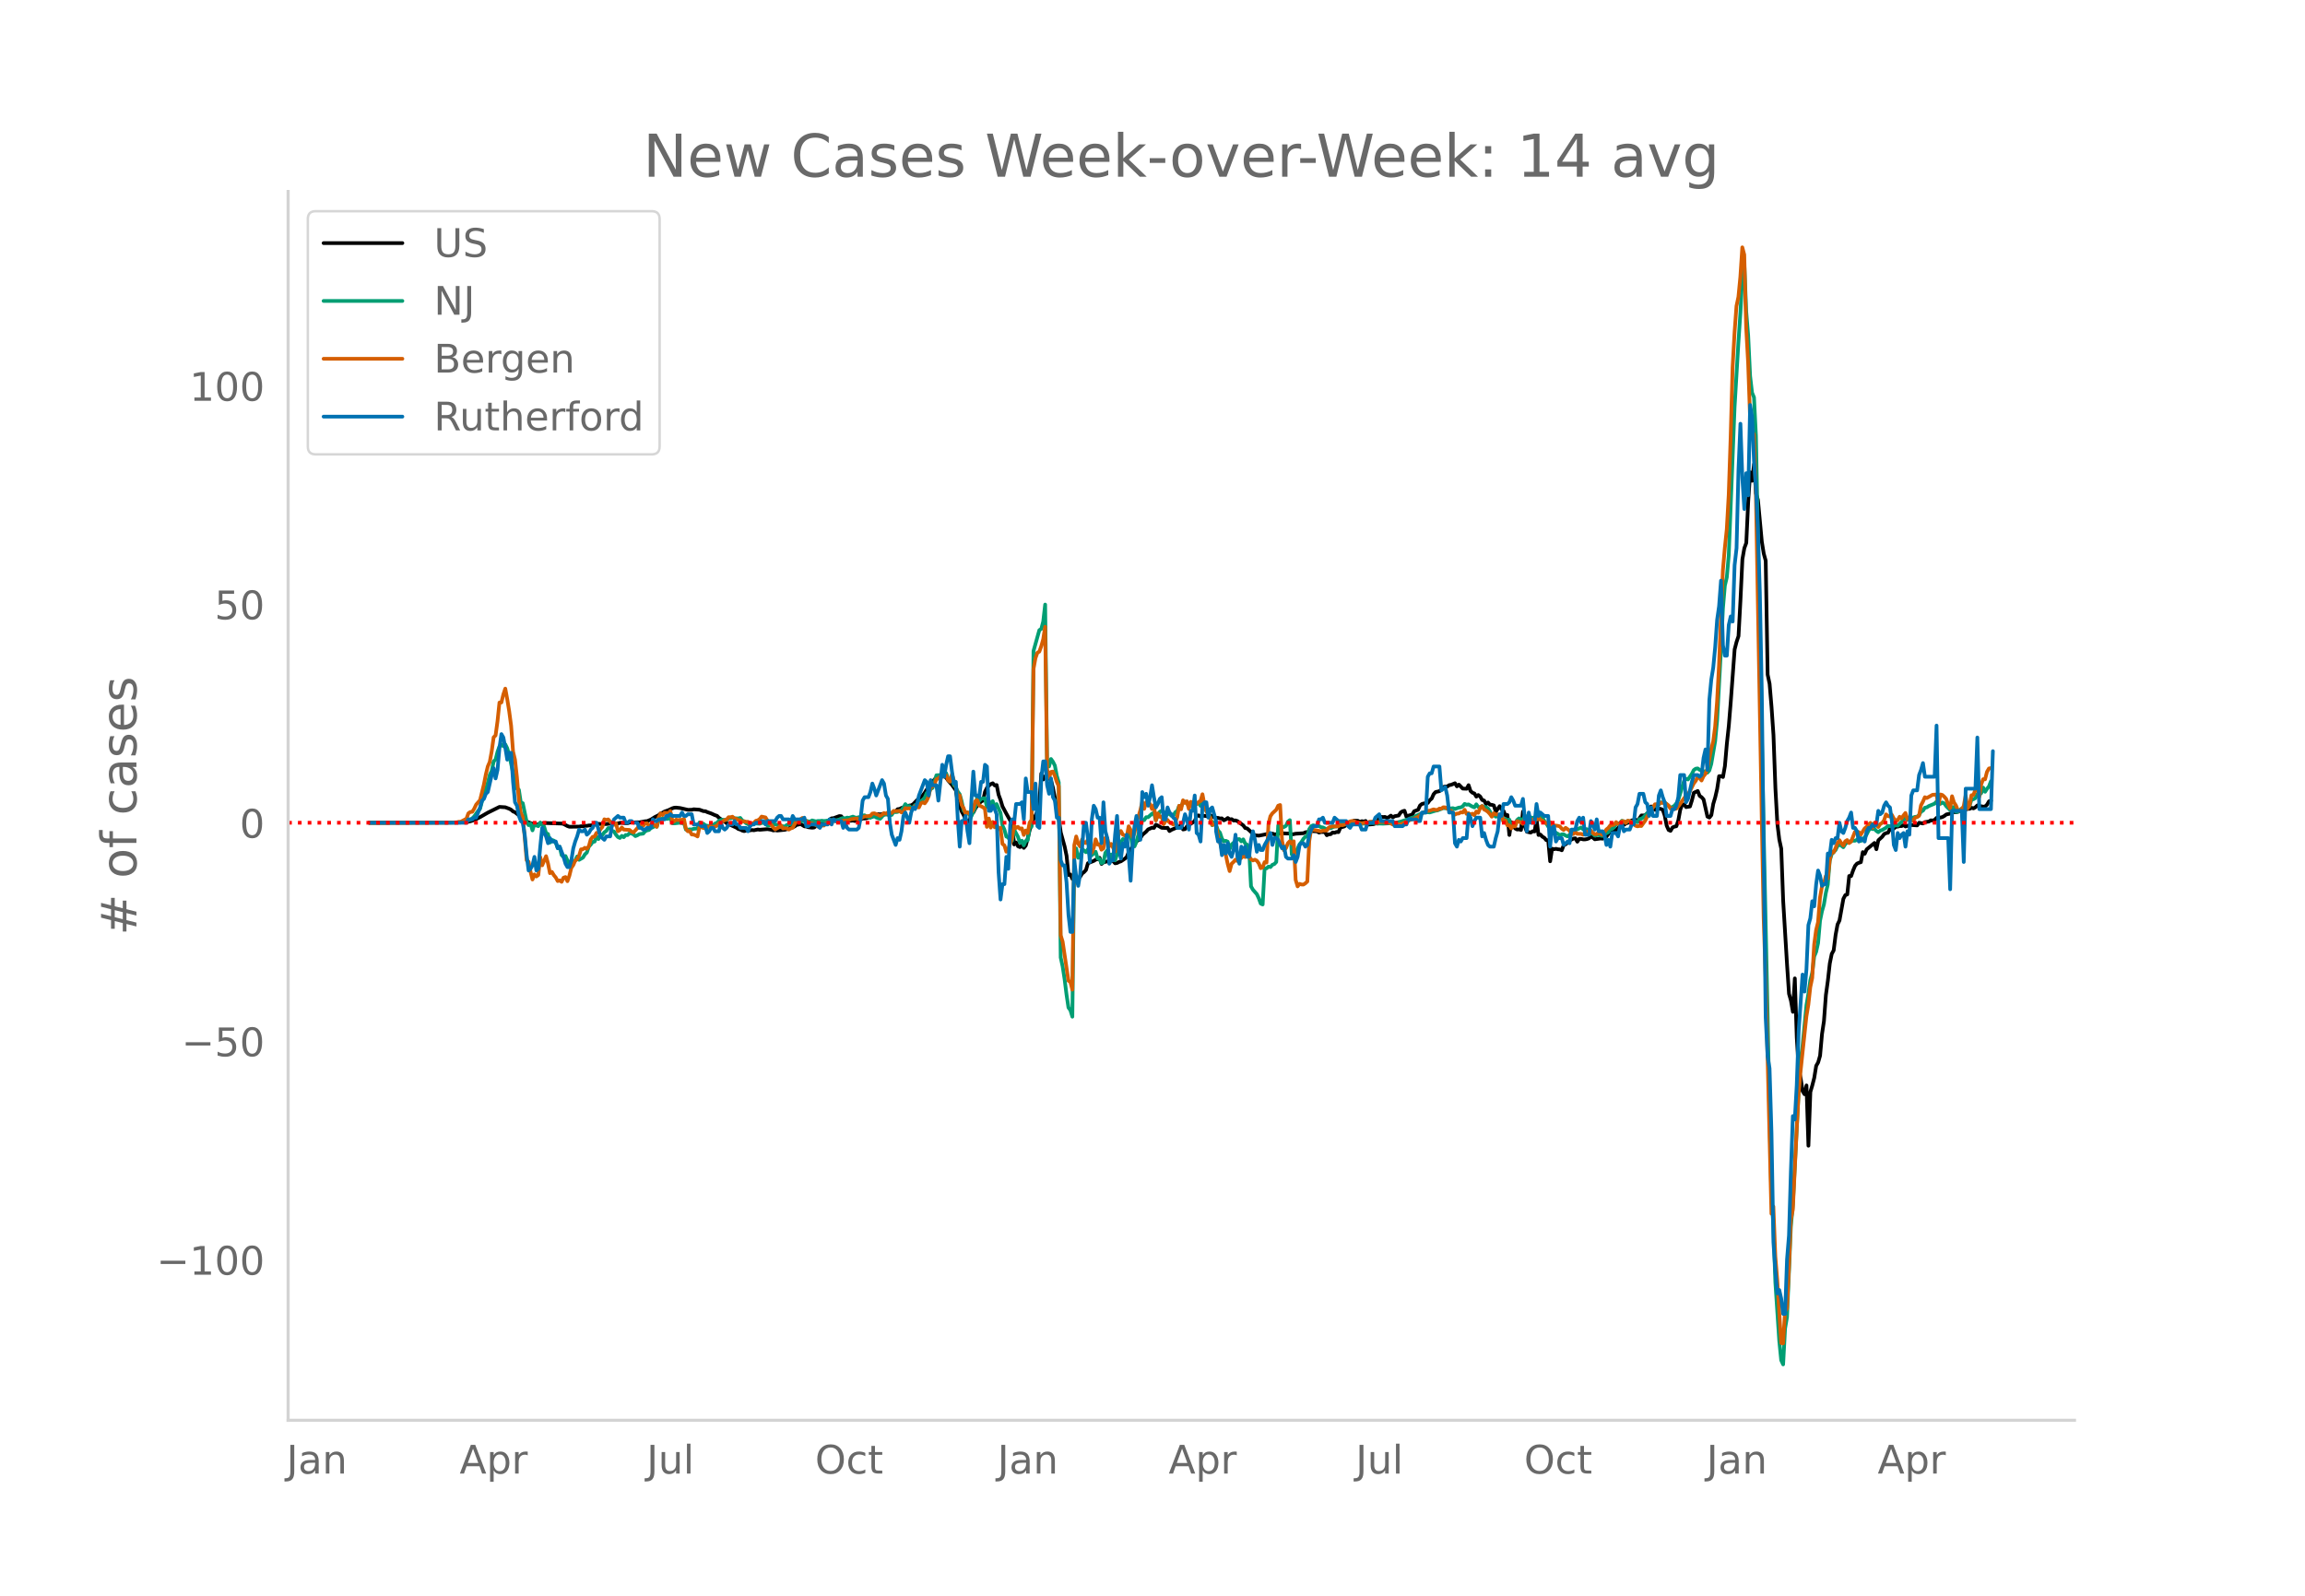 <svg height="864" viewBox="0 0 936 648" width="1248" xmlns="http://www.w3.org/2000/svg" xmlns:xlink="http://www.w3.org/1999/xlink"><defs><style>*{stroke-linecap:butt;stroke-linejoin:round}</style></defs><g id="figure_1"><path d="M0 648h936V0H0z" style="fill:#fff" id="patch_1"/><g id="axes_1"><path d="M117 576.72h725.4V77.76H117z" style="fill:none" id="patch_2"/><path clip-path="url(#pc7d7b923e1)" d="m149.973 334.1 37.074-.116 2.367-.154 1.577-.33 1.578-.52 2.367-1.163 3.155-1.824 4.733-2.34 2.366.156 1.578.59.789.408.788.692.79.326 4.732 3.788 2.367.917.789.235.788.11.79-.158.788-.363 1.578-.032.788-.107 6.311.212.789.156 1.577.856.79.28 3.943-.058.79-.144.788.027.789-.21.789.015.789-.153.788-.026 3.156-.6 3.155.046 1.578-.164.788.054.79-.124 1.577.013.789-.255.788-.02 1.578.155.789-.004 1.578-.463.788.153 1.578-.062.789.035 2.366-.444.79-.046 1.577-.65 1.577-1.012 1.578-.772.789-.692.789-.288.789-.487 1.577-.555 1.578-.761.789-.243.788-.039 1.578.175 3.155.723 1.578-.013.789-.202 2.366.174 1.578.575.789.03.789.368 1.577.544 1.578.714.789.247.789.815 1.577 1.105.789.458.789.65.789.276.788.451 1.578.692.789.357.789.558.789.222.788.407.79.228.788-.222 1.578-.09.789-.137.788.093 1.578-.317.789.113 3.155-.258 1.578.256.789.29.788-.124.79.15 3.154-.313 1.578-.509.789-.578.789.062.789-.34.788-.618.79-.13.788-.246 1.578.975.789.055.788.306 1.578.185.789-.086.789-.604.788-.21.79-.726.788-.25.789.164 1.578-.445.788-1.135.79-.512.788-.054 2.366-.869.79.093.788 1.132 1.578.363.789.233.788.09.79-.092.788.202.789-.27.789-.038 1.577-.724.79.012.788-.115.789-.339 1.577-.325 1.578-.544.789-.483.789.154.789-.206.788.294.79-.272.788.254.789.008.789-.365.788-.848.79-.082.788-.91.789-.088.789-.418.789-.253 1.577-.293.789-.44.789-.075.789-.456 1.577-1.65 2.367-1.985.789-1.052.788-1.296.79-.662.788-1.034.789-1.317.789-1.06 1.577-1.315 1.578-.273.789.264.789.602.788 1.113 1.578 1.815 1.578 2.224.789 4.897.788 1.61.79 2.071.788 1.408.789 1.856.789.6.788.34.79-3.51.788-.315.789-1.599.789-1.166.789-.92.788-.743.79-.395.788-3.553.789-1.628.789-.863.789-.656.788-.321.79.885.788-.175.789 3.95.789 2.118.788 2.623 1.578 2.948 1.578 2.804.789 1.996.788 7.7.79-.816.788 1.55.789.342.789-.616.788.924.79-.967.788-2.92.789-3.414.789-2.085.789-2.401.788-1.371.79-1.703.788-3.61.789-11.732.789 2.42.789-1.327.788.502.79.172.788 1.074.789 3.025.789 4.141.788 4.807.79 3.394.788 5.716 1.578 5.71.789 3.798.788 7.794.79-.21.788 1.813.789-1.582.789 1.208.788.119.79-.638.788-1.312.789-.602.789-.862.789-2.721 2.366-.943.789-.508.789-.21.789-.537.788 2.484.79-.674 1.577-.34.789.113.788-.534.79.294.788.888.789-.137.789-.416.789-.258 1.577-1.059.789-.692.789-2.049 2.366-3.15.79-1.165.788-.512.789-.742.789-1.35 1.577-1.344.789-.898 1.578-.688.789.086.788-1.298.79.352 1.577.905 1.577.07.79-.085.788 1.335.789-.498 2.366-1.007.79-.423.788-.272.789 1.555.789-.153.788-1.135 3.156-2.11.789-2.062.788-.264.79.49.788-.386 2.366.297.79-.32.788.096.789.61.789.208.789.034.788.219.79-.033.788.8.789-.382.789-.564.789.573.788-.104.79.553.788-.043.789.29 2.366 1.745.79 1.064.788.156 1.578 1.437.788.946.79.4 1.577.151 1.577-.3 2.367-.495.789.094.789-.137.788.297.79-.02.788-.368.789-.086 2.366.13 1.578.023.789.384 1.577-.315 3.156-.201.789-.38 1.577-.22.789-.285 2.366.143.79.493.788-.228 1.578-.027.789 1.315.788-.372.79-.049.788-.677.789.13.789-.356.789.07.788-1.847 1.578-.46.789-.61 1.577.068.79-.18.788-1.618 1.578.04.789.51.788-.358.79.162.788-.239.789 1.49 2.366-.186 1.578-.52.789-2.081.789-.371.788.081.79-.06.788.451.789-.404.789-.565.789.705.788-.488 1.578-.277.789-1.2.789-.5.788-.227.79 2.451.788-.44 1.578-.47.789-1.341 1.577-.59.789-1.746.789-.616.789-.207 1.577-.205.79-1.112.788-.67.789-1.776.789-.878 1.577-.347.789-.745.789-.94.789-.219.789.031.788-.573.79-.126 1.577-.656.789 1.271.788-.697 1.578 1.607 1.578.067.789-1.457.788 2.367.79.708.788.295.789 1.293.789-.663.788.634.79 1.385.788.227.789 1.426.789-.629.789.878.788.07.79.239.788 2.57 1.578-2.274.789 1.279.788.643.79 1.884.788-.213.789 8.113.789-5.213 1.577 2.559.79.443.788-.078.789.25.789-7.486.788 6.12.79 2.088 1.577.33.789-.519.788.072.79-4.886.788 6.318.789-.159.789.846.789.454.788.945.79.033.788 8.552.789-5.09.789.193.788-.156.79.187.788.063.789.34.789-2.117.789-.308 1.577-1.404.79-.543.788-.375.789-.113.789 1.377.788-1.144.79.016.788.185.789.005.789-.138.788-.29.79-.79.788.508.789.671 2.366-.33.79.087.788-1.256.789.356.789-1.055.788-.798.79-.61 1.577-.234 1.578-1.47.788-.395.79-.152.788-.552 1.578-.56.789-.709.788-.089.79-.243.788.878.789-1.397.789-1.153.788.01.79-.122.788-.695.789-.965.789-1.883.789.492.788.883.79-.176.788-.324.789.145.789.335.788 2.353.79 4.082.788 1.77.789.346.789-1.361.789-.348.788-.16.79-2.401.788-4.303.789-2.078.789-.11.789 1.125 1.577-.255.789-2.48.789-3.087 1.577-.725.79 2.007.788.527.789.896 1.578 6.978.788.391.79-.984.788-4.591.789-2.623.789-3.425.788-5.179.79-.037.788.368.789-4.459.789-9.082.789-7.275.788-9.621 1.578-21.378.789-3.066.789-2.348.789-14.496.788-16.705.79-4.502.788-2.135.789-17.023.789-11.643.788 3.42.79-6.736.788 11.864.789 2.671 1.578 16.958.788 4.855.79 2.875.788 46.237.789 3.735.789 9.397.788 11.402.79 21.688.788 14.328.789 6.45.789 3.666.789 21.298 1.577 25.95.789 11.689.789 2.79.789 4.553.789-13.583.788 24.057.79 12.786.788 3.743.789 5.205.789 1.256.788-3.582.79 24.482.788-21.841.789-2.658.789-3.067.789-4.88.788-1.37.79-2.755.788-8.82.789-5.233.789-10.59.788-5.727.79-7.051.788-3.885.789-1.443.789-6.301.789-4.23.788-1.623 1.578-8.794.789-1.5.789-.27.789-7.49.788.022.79-2.27.788-1.855.789-.92.789-.353.788-.228.79-4.09.788.663.789-1.784 3.155-2.6.789 2.554.789-3.626 1.577-1.45.79-1.1.788-.38.789-.145.789-1.616.789.508 1.577-1.29.789-.097.789-.217.789-.001.788-.39.79.557.788-.258.789-.086.789-.255 2.366.161.79-1.081 1.577.295.789-.556 1.577-.224.789-.496.789.07.789-.24.788-.84.79-.185.788.075.789-.219.789-.436.789-.607 1.577-.347.789-.397.789-.227.789.083 1.577-.463.79-.656.788.288 1.578-.564.788.005.79-.43.788.24.789-.455.789-.756.789.344h.788l.79.18.788-.087.789-.755.789-1.342.788-.236h0" style="fill:none;stroke:#000;stroke-linecap:round;stroke-width:1.5" id="line2d_1"/><path clip-path="url(#pc7d7b923e1)" d="m149.973 334.1 36.286-.101 1.577-.135 1.578-.34.789-.429.788-.197.79-.592.788-.789 1.578-2.257.789-.8.788-3.084 2.367-7.515.789-3.206.788-1.628.79-3.826.788-.798.789-3.162.789-2.162.789-.804.788.737.79-.752.788 1.579.789 2.727 1.577 7.216.79 1.949.788 4.525.789.45.789 5.203.789.234 1.577 7.573.79 1.337.788-.622.789 2.747.789-2.583.788.597.79.284.788-1.485.789.977.789.719.788 2.607.79.364.788 3.471.789-1.058.789.27.789.957.788 1.992.79-.45.788 3.4.789.686.789-.32 1.577 3.545.79-1.774.788.875.789-.842.789-1.62.788 1.354 1.578-.912.789-1.308.789-.742.789-2.397.788-.817.79-1.091.788-.139.789-1.976.789.935.788-1.747.79.06.788-1.02.789-.571.789-1.179.789.016.788 1.08.79.316.788 1.298.789.933.789.384.788-.845.79.53.788-.895.789.037.789-.783.789.151.788.343.79.706.788-.311.789-.505 1.578-.196.788-.94.79-.377.788-.148.789-.854.789-.272.788-.462.79.208.788-2.492.789-.652 1.578-.09.788.103.79-.074.788-.537.789 2.372.789.061 1.577-.19.79-.096.788.176.789-.156.789 2.786.788.039.79-.127.788.044.789-.282 1.578-.122.788-2.454.79.437.788.1.789.613.789.233 1.577.025.79-.31.788-.623.789-.3.789-.807.788-.363.79-.091 1.577.11.789-.77.788.108.79-.266.788.202 1.578.09.789-.216.788 1.053.79.358.788.732.789.393.789.145.789-.033.788-.456 2.367.164.789-.341 1.577.036.79 1.036.788-.072.789-.36.789-.16 1.577.283.789.281 1.578.31.788.128.79-.676 1.577-.301.789-.288.789-.895.788-.53.79.393.788.164.789-.1.789.035.789-.149.788.23.79.061.788-.434 1.578.399.788-.187.79.015.788-.105.789.111.789-.051 1.577-.301 1.578-.057.789.072.789-.051.788-.236.79-.37.788-.235.789.185.789-.342.789.136 1.577-.52.789.326.789.151.789-.26.788.309.79-.983.788-.092.789.531.789.171.789.299.788-.47.79-.185.788.538.789.352.789.181.789-.85.788-1.1.79.246.788-.413.789.703.789-.157.788-1.51.79.387.788-.094.789-.428.789-.3.789-1.02.788-1.407.79.879.788-.128.789.814.789-.252.788-.973.79-.316.788.072.789-1.233.789-.594.789-.95.788-1.847.79.026.788-1.63.789-.435 1.578-5.148 1.577-.116 1.578-.705.789-.063.788 2.174.79 1.198.788-.959.789 2.432.789.88.789 1.768.788 1.095.79 2.88.788 3.787.789.787.789-.117.788 1.063.79.528 1.577-3.631.789-3.94.789 1.411.788-.886.79-.221.788-.052.789 3.542.789-2.544.789 2.493.788-2.32.79 2.627.788-1.419 1.578 3.578.788 5.095.79 1.67.788 2.854.789.332.789 1.501.789-.174.788-4.533 1.578 2.978.789 2.371.789-.804.788 1.896.79-1.794.788-.278.789-5.081.789-.47.789-71.312 2.366-8.461.789-.508.789-2.986.789-6.893.788 64.68.79 1.045.788-3.02.789 1.11.789 1.566.788 4.173.79 2.654.788 71.107.789 3.662.789 5.099.789 6.317.788 5.258.79 1.072.788 2.625.789-65.704.789-2.607.788 3.789.79-.122.788-3.484 1.578 1.336.789-1.222.788 2.379.79.085.788-.837.789-.581.789 2.73.789.131.788 1.775.79-.397.788-3.835.789-.955.789 3.256.788-1.6.79 1.685.788.696.789-2.4.789-3.194 1.577-3.066 1.578.422.789-3.158.789 1.288.788 4.352.79.097.788-1.882.789-2.869.789-3.6.789-2.217.788-.107.79-1.19.788.003 1.578-1.4.789-.381.788 2.988.79-1.872.788-1.534.789-.46.789.435.788 1.587.79-.615.788-.11.789.77.789.052.789-1.484.788-.495.79-2.076.788.288.789-1.661.789-.355.788.428.79 1.64.788-.984.789.554.789-.68.789.063.788-.683.79 1.377.788-1.436 1.578 3.58.788.902.79 1.597.788 3.207.789-1.126.789 1.067.789 2.202.788.86.79 2.399.788 1.177.789-.245.789.357.789 2.965.788-1.795 1.578-1.442.789-.709.789-.065.788.943.79-.84.788 1.729.789.418.789 1.485.789 15.458.788 1.366 1.578 1.795.789 1.663.789 2.164.788.368.79-14.67.788.007.789-.722.789.204.789-.937.788-.286.79-.85.788-14.78.789-.387.789.969.789-.002.788-.475.79-1.698.788-.608.789 13.973.789-1.718.788.656.79-1.376.788-1.739.789-.957.789-1.272.789-.835.788-.266.79-2.846.788-1.167.789-.368.789.17.788-.022.79.144.788.45.789.114 1.578.782.788-.53.79.099 1.577-.785.789.057.789-.325.788-.524 2.367.007 1.577-.722 1.578.037.789.206 1.578.181.788.079.79-.106.788.039 2.366-.354 1.578.112.789.246.789-.072 1.577.053 4.733-.27 1.578-.368.789-.175 1.577-.53 1.578-.435.789-.406 1.578-.487.788-.52 3.156-1.356.788.004.79-.114.788.104 2.367-.71.788-.118 1.578-.638.789-.32.789.075.789-.127.788.268 1.578-.168.789.322 1.577-.552.79-.081.788-.411.789-1.005.789.324.789-.123 1.577.882.789.316.789-1.24.789 1.088.788.093.79-.48.788.399.789.028.789.508.789 1.208.788 1.782.79-.421.788.797.789-.112.789-.256.789-.456.788 2.787.79-1.028.788.445.789-.175.789 2.583.788-1.112.79.52.788-1.823.789-.67 1.578.794.788-2.016.79 1.988.788-.371.789-.81.789.265.788-.283.79.521.788-2.713.789 1.626.789.533.789 1.523.788.906.79 1.33.788.083.789 2.798.789-1.24.788.96.79.39.788.61.789-.402.789-.013.789.524.788.315.79-.633 1.577-.88.789-1.11.789-.245 1.577-.74.789.716.789-.11.789.11.788 1.257.79.391.788.234.789.706 1.578-.312.788.292.79.126.788-.668 1.578-.756.788-1.319.79-.122.788-.665.789-1.377.789-.093.789-.208.788-.926 1.578.763.789-.692 1.578.464.788-.02.79-.224.788.254.789-1.193.789-.207.788-.495 1.578-1.663.789-.43.789-1.585 1.577-1.037 1.578-.485.789-.93.789.114.788-.085 1.578 1.392.789.725.789-.269.789-.48.788-.955.79-1.371 2.366-7.834.789-.81.788.289 1.578-2.265.789-1.562.789-.558.788-.113.79.582.788.234.789.356.789.007.789.55.788-.891.79-2.677 1.577-9.227.789-8.343 1.577-28.95.79-16.631.788-9.23.789-3.349.789-8.98 2.366-60.12 1.578-26.615.789-11.694.788-14.674.79-5.558.788 19.707.789 9.713.789 16.45.788 6.78.79 1.89.788 15.618 3.155 161.4 1.578 73.275.789 40.906.789 33.067.788 12.396.79 22.778 1.577 23.625.789 7.915.789 1.705.788-14.588.79-4.626 1.577-36.934.789-8.634 2.366-46.302.789-12.533.789-5.894 1.577-16.288.79-4.709.788-5.5.789-3.03.789-6.61.789-1.884.788-3.535.79-9.068.788-3.862.789-2.77.789-4.707.788-3.375.79-9.737.788-2.6 1.578-1.678.789-1.677.788-.48.79.392.788.62.789-1.267.789-.762.789-.144.788-.35.79-.14.788.03.789-.392.789-.744.788 1.234.79-.815.788-.64.789-1.23.789-1.559.789-.979.788.405.79-.118.788.83.789.54.789-.65.788-.25 1.578-.922.789-.758.789.137 1.577-.054.79-.381.788.22 2.366-2.305.79-.875.788.79.789-.447.789-.082.789-.416.788-.243.79-.063.788-.675.789-1.388.789-.39.789-1.21.788-.137.79-.52 2.366-.98.788-.861.79 1.118.788-.19.789-.539.789.413.789 1.096 1.577 1.562.789-1.133.789-.074.789 1.962.788-.013 1.578-1.381.789.368.789-1.153.789-.004.788-.224.79-2.602.788-.118.789-.488.789-1.587.789.377.788-.776.79-2.276.788 1.705.789-1.202.789-.974.788-2.09h0" style="fill:none;stroke:#009e73;stroke-linecap:round;stroke-width:1.5" id="line2d_2"/><path clip-path="url(#pc7d7b923e1)" d="m149.973 334.1 33.13-.095 2.367-.095.789-.19h.788l2.367-1.265.789-2.19.788-.543.79-.082.788-1.264.789-1.659 1.578-1.808 1.577-6.43.789-4.066.789-3.209.789-1.808.788-4.269.79-5.738.788-.76.789-5.806.789-7.546.789-.027.788-3.25.79-2.379.788 4.256.789 4.88.789 5.928.788 10.51.79 3.277.788 7.178.789 9.137.789 5.248.789 1.713.788 8.144.79 9.449.788.571.789 4.052.789 3.167.789-2.066.788.843.79-.571.788-7.274.789 3.317 1.577-3.711.79 2.936.788 3.957.789-.503.789 1.319.789.951.788 1.441.79-.271.788.584.789-1.672.789-.272.788 1.686.79-2.216.788-3.195.789-1.129.789-1.822.789-.543.788-1.482.79-2.543.788-.081.789-.558.789.422.789-.98.788-2.854.79-1.02.788-.177.789-1.455.789.041.788-1.55.79-.884.788-3.113.789.272.789-.231 1.577 1.78.79.422.788-.625.789 3.236.789-.476.788-1.047.79.843 2.366.15.789.68.788.353 1.578-1.74.789-.966.789-.666.789.68.788-.98.79-.054.788 1.007.789-.571.789-.014.788.34.79.68.788-3.97.789-1.496.789.693.789-.978 1.577.163.789-.83.789 3.74.789.448.788-.707.79.231.788-.163.789.081.789-.448.789 3.929.788 1.101.79-.108.788 1.414.789.054.789.285.789.463.788-3.794.79.014.788.354.789.095 1.577-.735 1.578.272.789-.204.789-.367.789-.979.788-.135 1.578-1.197.789-.19.789-.966.788.014.79-.218.788.775.789.082.789.571.789.027.788.653.79-.245.788.231h.789l.789.83.789-.082.788-.326.79-.843.788-.177.789-.53.789-1.006 1.577.34.79 1.305 1.577 1.7.789 1.1.788.762 1.578-.925.789-.72.789 1.278.788-.095.79.068.788.462.789-.476.789-.258 1.577-2.815.79.204.788-.829.789-.557.789.734.789.49.788 1.019.79-.055.788.068.789.395.789.217.788.626 1.578-.476.789.095.789-.802.789.054.788-.204.79-1.183.788.123.789.245 1.577.122.79-.3 2.366-.203.789-.082.788-.353 2.367-.34.789.421.788-.285.79-.585.788-.313 1.578-.203.789-.055.788-.938.79-.109 1.577.612.789.449.789-.462.788-.707.79.285.788-.53 1.578.23.788-.842.79.054 1.577-.054.789.612.789-.136.788-1.618.79.163.788-.109.789.395.789-.408.788-.898.79.463.788.122.789-1.659.789-.408.789.395.788-1.074.79-1.754.788-3.698.789-.245.789-.965.789-2.053.788-.272.79-.843.788.176.789-.897.789.204.788 1.972.79.652.788-3.032 1.578 5.058.789 4.473.788-.925.79 3.889.788 1.305.789 2.121.789-.408.788.558.79-.68.788-1.06.789-3.345.789-.558.789 2.203 1.577.802.79.68.788 7.287.789-3.399.789 3.685.788-2.284.79 2.148.788-1.115.789 1.917.789-.557.788 6.512.79.585.788 2.596.789-1.1 1.578-4.447.788-5.085.79.966.788-.435.789.788.789-.177.788 2.679.79-1.808.788 1.02.789-4.256.789-1.02.789-61.358.788-4.365.79-2.23.788-.435.789-2.202.789-2.828.789-5.071.788 57.891.79 3.508.788-2.447.789-.15.789 1.754.788 2.474.79 1.7.788 60.584.789 2.542 2.366 15.88.79.53.788 3.114.789-58.721.789-3.494.788 2.91.79 1.141.788-2.814.789 1.237.789.19.789-1.332.788 3.93.79 1.305.788-1.836.789-3.562.789 2.134.789-.135.788 2.216.79-.544.788-4.256.789.218.789 3.222.788-1.006 1.578 3.127.789-4.731.789-2.624.789-1.006.788 1.481.79.354.788.53.789-4.282.789 1.468.788 3.059.79-1.727.788-4.65.789-1.985.789-2.624.789-3.399.788 2.774.79-2.706.788.925.789-.177.789 2.012.789-1.522.788 6.172.79-2.841.788 1.373.789-.095.789 3.113.788-1.319.79-.435.788 1.006.789.367.789.504.789-.911.788-2.04.79-4.677.788 1.441.789-3.657.789 1.074.788-.68.79 3.114.788-2.896.789 1.808.789-1.659.789.789.788-.843.79-.435.788-2.733.789 4.174.789 2.502.788 1.971.79.83.788 2.923.789-.041.789.204.789 4.446.788 2.474.79 2.991.788 1.373.789.68.789 3.753.789 2.923.788-2.978.79-.72.788-.952.789.558.789-1.292.788.068.79-.884.788.503.789-.57.789.393.789 1.06.788.477.79-.3.788.409.789 1.074.789 1.971.788-.34.79-2.094.788.164.789-15.717.789-3.127.789-1.143 1.577-1.468.79-1.645.788-.286.789 14.603.789 3.82.788-.884.79-2.026.788-.815.789 1.047.789-1.007.788 15.677.79 2.637.788-1.033.789.258.789.041.789-.517.788-.72.79-16.438.788-4.962.789.367 3.155.625.789-.285 1.578-.041.788-1.142.79-.408.788-.177.789.136 1.578-.122.788-.585.79.163 1.577-.503.789-.68.788-.353.79-.177.788.041.789.38 1.578.395.788.122 1.578-.312.789.095.789-.435 1.577-.04.79.19 2.366-.041.788-.068.79.122.788-.095.789.204 1.578.856.788.055.79.176.788-.271.789-.028 3.155-1.4.789-.408 1.578-.503 1.577-.707.789-.598.789-.762.789-.516.788-.095.79-.503.788-.041 1.578-.544.789.217.788.014.79-.53.788.04.789-.584.789.027.789.544.788.354 1.578 1.169.789.884.789-.408.788-.041.79-.503.788.095.789-1.101.789 1.658.789-.272.788.53.79-.326.788.64.789-1.523.789.516.788-1.971.79-.775.788 1.387.789.394.789.571.789.857.788 1.114.79-1.427.788.517.789-.028.789.68.789-.802.788 3.045.79-.489.788 1.999.789-.014.789 1.292.788-1.088.79.285.788-2.161 1.578.49.789.625.788-2.094.79 1.033h.788l.789-.49.789-.054.788-.408.79.286.788-.952.789 1.047.789.326.789.626 1.577.748.789-.735.789 2.325.789-1.047 1.577.19.79.218.788.911.789.53.789-.856 1.577 1.101.79 1.333.788.081.789-.734.789.653 1.577.027.789.34.789-.694.789-.516.788.19.79-.653.788.857.789.625.789-.027.789-.83.788.721.79.395 1.577-2.203.789-.625.788-1.034 1.578-.299.789-1.033.789.83.789-.137.788-1.06h.79l.788.707.789-.897.789.108.789.435 1.577 1.469.789.272.789-.177.789.04 1.577-2.175.79-1.631 1.577-2.529 1.577-2.474 1.578-.096.789-.557 1.577.109.79.394.788.639.789 1.237.789-.109.789.245.788-.095.79-.843 3.155-4.46.788-.611.79-1.142 1.577-3.209.789-1.02.788-1.522.79.367.788 1.006.789-1.713.789-.952.789-1.944 1.577-8.226.789-2.977.789-5.969.789-10.197.788-14.561 1.578-38.803.789-9.096.789-7.573.789-13.99.788-23.453.79-28.32.788-14.045.789-10.836.789-3.711.789-8.185.788-11.951.79 2.978.788 29.666.789 14.235.789 22.148.788 5.343.79 1.74.788 23.82 2.367 131.106.788 41.196.79 23.983 2.366 96.205.788-2.923.79 20.244.788 9.667 1.578 25.533.789.136.788-12.998.79-1.142.788-16.138.789-19.905.789-4.092 1.577-32.263.79-15.16.788-8.85 2.366-22.23.79-4.759.788-7.124.789-3.752.789-13.556.789-5.873.788-3.209.79-9.98.788-4.445.789-1.237.789-3.087.788 1.007.79-7.356.788-3.67.789.448.789-1.74.789-2.121.788-1.115.79 1.25.788.952.789-1.754.789-.489.789 1.224.788-.571 1.578-3.998.789-.081.789.204.788 1.047 1.578-2.543.789-.666.789-.992.789-.612.788 2.04.79-2 .788.558.789 1.088.789-1.21.788-.45.79-1.046.788-2.42.789.666.789.204.789-.707.788 1.51.79.774.788-.04.789-1.455.789.72.788-1.237.79-1.006.788 2.46.789-.665.789.91.789.585.788-1.4.79-.245.788-.49.789-4.255.789-1.496.789-1.808.788.327 2.367-1.32 1.577-.094.79 4.418.788-4.446.789.204.789.707.789.925.788 2.243.79 1.618.788-4.976.789 2.529.789 1.196.788 2.026.79.231.788-.775.789-1.142.789-4.323.789 5.22.788-1.182.79-4.188.788-.109.789-2.053.789-1.577.789 4.446.788-5.044.79-2.162.788.041.789-3.045.789-1.36.788-.163h0" style="fill:none;stroke:#d55e00;stroke-linecap:round;stroke-width:1.5" id="line2d_3"/><path clip-path="url(#pc7d7b923e1)" d="M149.973 334.1h39.44l.79-1.385h1.577l.79-.692h.788l1.578-4.155.788-2.77.79-.693.788-2.077.789-.692 1.577-6.925.79-2.77.788 4.155.789-3.462.789-9.002.789-5.54.788 1.385.79 4.155.788 4.847.789-2.77h.789l.788 11.772.79 8.31.788 1.384.789 4.155.789 2.077.789.693.788 4.847.79 8.31.788 6.232.789-.693.789-1.384.789-3.463.788 5.54.79-.693.788-9.002.789-7.617.789 2.078.788 1.385.79 2.77.788-2.078.789 1.385h1.578l.788 2.77.79-.693 1.577 4.155.789 2.77.788 1.385h.79l.788-2.77.789-4.847.789-2.77.789-2.077.788-2.77.79.692h.788l.789-.692.789 2.077.789-.692.788-1.385.79-.693.788-2.077h.789l1.577 5.54 1.578 1.385.789-1.385h1.578l.788-4.848.79-2.077 1.577-1.385.789.693h1.577l.79 2.077h.788l.789-.693h.789l.788.693h1.578l.789 2.077h.789l.789.693h.788l.79-.693h1.577l.789-3.462.788.692h.79l.788-.692h2.367l.788-1.385h.79l.788-.692.789.692h3.155l.789-1.385.789 1.385h.789l.788-.692h1.578l.789 4.154h2.366l.79.693h1.577l.789 2.77.788-.693.79-1.385h.788l.789 1.385h1.578l.788-3.462.79 2.077.788.693.789-.693.789-1.385h1.577l.79-1.385.788 1.385h.789l.789 1.385h2.366l.789 1.385.789-2.077.789-.693h.788l.79-.692h1.577l.789-.693h.788l.79 1.385.788-1.385h3.155l.79-1.384.788-.693h.789l.789 1.385h2.366l.789 1.385.789-2.77.789 1.385h3.155l.789-.692.789 3.462h.788l.79-.693h2.366l1.577 1.385.79-1.385h2.366l.788-2.077.79 2.077.788-2.077.789.692h2.366l.79 2.77.788-2.077.789 2.077.789.693h3.155l.789-.693.788-4.154.79-6.925.788-1.385h1.578l.789-2.077.788-3.463.79 2.078.788 2.77 2.367-6.233.788 1.385.79 4.848.788 1.384.789 9.695.789 4.847 1.577 4.155.79-2.77.788.693.789-3.463.789-6.232.788-1.385 1.578 4.155.789-4.155.789-2.077.788.692.79-2.077.788-3.462 2.367-6.233.788.693.79 5.54.788-6.233.789 2.078h1.578l.788 6.232 1.578-14.542.789 4.847.789-4.847.788-3.462h.79l.788 6.232.789 4.847.789-.692.789 15.234.788 11.08.79-10.388h.788l.789-2.077.789 6.232.788 4.848.79-17.312.788-11.772.789 9.695h.789l.789.692.788-6.232h.79l.788-6.925.789.693.789 18.004h.789l.788-2.078.79 1.385.788 2.078.789 23.543.789 11.08.788-6.232h.79l.788-11.08.789 4.847.789-18.004.789-2.077.788 1.385.79-7.617h1.577l.789-.693.788 6.925.79-16.62.788 5.54h1.578l.789 6.925.788-10.387.79 17.312.788.692.789-20.081.789-6.925h.789l.788 9.695.79 3.462.788-6.232.789 7.617.789 1.385.788 6.925h.79l.788 17.311.789 2.078h.789l.789 6.924.788 13.157.79 6.925h.788l.789-29.084.789 6.925.788 3.462.79-4.847 1.577-20.774h.789l.789 6.232.788 9.695.79-17.312.788-5.54.789 1.385.789 3.463h.789l.788 10.387.79-16.62.788 11.772.789 2.77.789 10.387.788-1.385h.79l.788-10.387.789-7.617.789 13.85.789 3.462.788-6.232.79 1.384.788-4.847.789 8.31.789 10.387.788-13.85.79-8.31.788-4.154 1.578 9.695.789-19.39.788 2.078.79-1.385.788 4.847.789-3.462.789-4.847.789 4.847.788 4.155.79-1.385.788-2.078.789-.692.789 9.002h.788l.79-4.847.788 2.077.789.693.789 1.385.789.692.788 3.462h1.578l.789-2.077.789-3.462.788 2.077.79 4.155.788-7.617h.789l.789-6.232.789 15.234.788.692.79 2.77.788-14.542.789-1.385h.789l.788 6.233.79-3.463.788-.692 1.578 5.54v4.154l.789 4.155.788-.692.79 6.232.788-4.155.789 3.462.789-4.154.789 4.154.788 1.385.79-2.77.788-6.232.789 9.002.789 2.77.788-6.925.79 2.77.788-2.77.789 4.155h.789l.789-6.924.788-3.463.79 3.463.788 4.847.789-2.77.789 2.077h.788l.79-2.077 1.577-2.77.789-2.077.789 4.847.788-2.77h.79l.788.693.789 2.077.789 1.385.789-.693.788 4.155.79.693h1.577l.789-1.385.788 2.77.79-2.078.788-4.847.789-.692h.789l.789 1.384.788-.692.79-4.155.788-2.077.789-1.385h1.577l.79-2.77h.788l.789-.692.789 2.077h3.155l.789-2.077 1.578 1.384h3.155l.789 2.078.788.692.79-1.385h3.155l.788 2.078h1.578l.789-2.77h2.366l.79-2.077 1.577-1.385.789 2.77h4.733l.788 2.077h3.156l.788-.693h.79l.788-2.077h3.155l.79.692h.788l.789-3.462h1.577l.79-14.542.788-1.385h.789l.789-2.77h2.366l.789 9.695 1.578-1.385.789 3.463.788 6.924h1.578l.789 12.465.789 1.384.788-2.77.79.693.788-1.385h1.578l.789-9.694.788 1.385.79 3.462.788-2.078.789-1.384h1.577l.79 7.617.788-1.385.789 2.77.789 2.077.789.692h1.577l.789-3.462.789-2.77.789-6.924.789.692.788-4.847h1.578l.789-.693.789-2.077.788 1.385.79 2.077h2.366l.789-2.77.788 8.31.79 4.847.788-7.617.789 4.155h1.577l.79-7.617.788 4.847.789-1.385 1.578 1.385h1.577l.789 12.464.789-7.617.789-.692.788 6.232.79-1.385h1.577l.789 2.77 1.577-1.385.79.693.788-5.54h1.578l.789-3.463.788-1.384.79 2.077.788-2.077.789 6.924h1.577l.79-5.54.788 1.385.789 2.078.789-4.155.789 4.847h1.577l.789 1.385.789 4.155.789-2.077.788 2.77.79-5.54h1.577l.789 1.385.789-4.155.788-.693.79 2.77.788-.692h1.578l.789-2.078h.788l.79-6.924.788-1.385.789-4.155h1.577l.79 3.462.788.693.789 4.847.789-3.462.789 3.462h1.577l.789-8.31.789-2.077.789 2.77.788 2.077.79 5.54h1.577l.789-2.77h.789l.788-1.385.79-3.462.788-9.002h1.578l.789 11.08.788-1.386 1.578-6.924.789-2.77h1.577l.79.692.788-.692.789-6.925.789-3.462.789 8.31.788-28.391.79-8.31.788-4.847.789-8.31.789-11.08.788-5.539.79-10.387.788 26.314.789 4.154h.789l.789-12.464.788-3.462.79 2.077.788-22.851.789-6.925.789-31.853.789-18.697.788 22.16.79 12.464.788-14.542.789 9.002.789-36.7.788 4.847.79 18.004.788 11.079.789 16.62.789 25.62.789 40.163 1.577 132.26.789 15.928.789 4.847.789 26.313.788 44.318.79 11.772.788 9.002.789-1.385.789 3.462.789 6.233h.788l.79-22.16.788-9.694.789-26.313.789-22.16.789 1.386.788-13.85.79-22.158 1.577-22.852.789 6.925.788-9.002.79-18.004.788-2.77.789-6.925.789 2.078.789-9.002.788-5.54.79 2.077.788 4.155.789-.692h.789l.788-12.465.79.693.788-6.232.789 1.385.789-2.078h.789l.788-6.232.79 3.462.788.693.789-2.078.789-2.77.789-1.384.788-2.078.79 6.232h.788l.789 1.385.789 4.155.788-1.385 1.578 1.385.789-4.155.789-1.385h.789l.788-1.385.79.693.788-.693.789-5.54.789 1.386.788-.693.79-2.77.788-1.385.789 1.385.789.693.789 5.54.788 9.694.79 2.077.788-6.924.789 2.077.789-1.385.788-.692.79 5.54.788-6.233.789 1.385.789-15.926.789-2.078h1.577l.79-6.232.788-2.077.789-2.77.789 5.54h3.944l.788-20.775.79 45.703h3.943l.79 20.774.788-31.853h3.944l.789 20.774.789-29.776h3.944l.789-20.774.789 29.083h4.732l.79-23.544h0" style="fill:none;stroke:#0072b2;stroke-linecap:round;stroke-width:1.5" id="line2d_4"/><path clip-path="url(#pc7d7b923e1)" d="M117 334.1h725.4" style="fill:none;stroke:red;stroke-dasharray:1.5,2.475;stroke-dashoffset:0;stroke-width:1.5" id="line2d_5"/><path d="M117 576.72V77.76" style="fill:none;stroke:#d3d3d3;stroke-linecap:square;stroke-linejoin:miter;stroke-width:1.25" id="patch_3"/><path d="M117 576.72h725.4" style="fill:none;stroke:#d3d3d3;stroke-linecap:square;stroke-linejoin:miter;stroke-width:1.25" id="patch_4"/><g id="matplotlib.axis_1"><g id="xtick_1"><g style="fill:#696969" transform="matrix(.16 0 0 -.16 116.342 598.378)" id="text_1"><defs><path d="M9.813 72.906h9.859V5.078q0-13.187-5-19.14-5-5.954-16.094-5.954h-3.75v8.297h3.078q6.531 0 9.219 3.672Q9.813-4.39 9.813 5.078z" id="DejaVuSans-74"/><path d="M34.281 27.484q-10.89 0-15.093-2.484-4.204-2.484-4.204-8.5 0-4.781 3.157-7.594 3.156-2.797 8.562-2.797 7.485 0 12 5.297 4.516 5.297 4.516 14.078v2zm17.922 3.72V0H43.22v8.297Q40.14 3.328 35.547.953q-4.594-2.375-11.234-2.375-8.391 0-13.36 4.719Q6 8.016 6 15.922q0 9.219 6.172 13.906 6.187 4.688 18.437 4.688h12.61v.89q0 6.203-4.078 9.594-4.078 3.39-11.453 3.39-4.688 0-9.141-1.124-4.438-1.125-8.531-3.375v8.312q4.921 1.906 9.562 2.844 4.64.953 9.031.953 11.875 0 17.735-6.156 5.86-6.14 5.86-18.64z" id="DejaVuSans-97"/><path d="M54.89 33.016V0h-8.984v32.719q0 7.765-3.031 11.61-3.031 3.858-9.078 3.858-7.281 0-11.484-4.64-4.204-4.625-4.204-12.64V0H9.08v54.688h9.03v-8.5q3.235 4.937 7.594 7.374Q30.078 56 35.797 56q9.422 0 14.25-5.828 4.844-5.828 4.844-17.156z" id="DejaVuSans-110"/></defs><use xlink:href="#DejaVuSans-74"/><use x="29.492" xlink:href="#DejaVuSans-97"/><use x="90.771" xlink:href="#DejaVuSans-110"/></g></g><g id="xtick_2"><g style="fill:#696969" transform="matrix(.16 0 0 -.16 186.617 598.378)" id="text_2"><defs><path d="M34.188 63.188 20.797 26.906h26.812zm-5.579 9.718h11.188L67.578 0h-10.25l-6.64 18.703h-32.86L11.188 0H.78z" id="DejaVuSans-65"/><path d="M18.11 8.203v-29H9.077v75.484h9.031v-8.296q2.844 4.875 7.157 7.234Q29.594 56 35.594 56q9.968 0 16.187-7.906 6.235-7.907 6.235-20.797T51.78 6.484q-6.218-7.906-16.187-7.906-6 0-10.328 2.375-4.313 2.375-7.157 7.25zm30.578 19.094q0 9.906-4.079 15.547-4.078 5.64-11.203 5.64-7.14 0-11.218-5.64-4.079-5.64-4.079-15.547 0-9.906 4.078-15.547 4.079-5.64 11.22-5.64 7.124 0 11.202 5.64t4.078 15.547z" id="DejaVuSans-112"/><path d="M41.11 46.297q-1.516.875-3.297 1.281Q36.03 48 33.89 48q-7.625 0-11.703-4.953-4.079-4.953-4.079-14.234V0H9.08v54.688h9.03v-8.5q2.844 4.984 7.375 7.39Q30.031 56 36.531 56q.922 0 2.047-.125 1.125-.11 2.484-.36z" id="DejaVuSans-114"/></defs><use xlink:href="#DejaVuSans-65"/><use x="68.408" xlink:href="#DejaVuSans-112"/><use x="131.885" xlink:href="#DejaVuSans-114"/></g></g><g id="xtick_3"><g style="fill:#696969" transform="matrix(.16 0 0 -.16 262.588 598.378)" id="text_3"><defs><path d="M8.5 21.578v33.11h8.984V21.922q0-7.766 3.016-11.656 3.031-3.875 9.094-3.875 7.265 0 11.484 4.64 4.234 4.64 4.234 12.656v31h8.985V0h-8.984v8.406Q42.047 3.422 37.718 1q-4.313-2.422-10.032-2.422-9.421 0-14.312 5.86Q8.5 10.296 8.5 21.578zM31.11 56z" id="DejaVuSans-117"/><path d="M9.422 75.984h8.984V0H9.422z" id="DejaVuSans-108"/></defs><use xlink:href="#DejaVuSans-74"/><use x="29.492" xlink:href="#DejaVuSans-117"/><use x="92.871" xlink:href="#DejaVuSans-108"/></g></g><g id="xtick_4"><g style="fill:#696969" transform="matrix(.16 0 0 -.16 330.98 598.378)" id="text_4"><defs><path d="M39.406 66.219q-10.75 0-17.078-8.016-6.312-8-6.312-21.828 0-13.766 6.312-21.781 6.328-8 17.078-8 10.735 0 17.016 8 6.281 8.015 6.281 21.781 0 13.828-6.281 21.828-6.281 8.016-17.016 8.016zm0 8q15.328 0 24.5-10.281 9.188-10.282 9.188-27.563 0-17.234-9.188-27.516-9.172-10.28-24.5-10.28-15.375 0-24.593 10.25-9.204 10.265-9.204 27.546t9.204 27.563q9.218 10.28 24.593 10.28z" id="DejaVuSans-79"/><path d="M48.781 52.594v-8.407q-3.812 2.11-7.64 3.157-3.828 1.047-7.735 1.047-8.75 0-13.593-5.547-4.829-5.532-4.829-15.547 0-10.016 4.829-15.563 4.843-5.53 13.593-5.53 3.907 0 7.735 1.046 3.828 1.047 7.64 3.156V2.094Q45.016.344 40.984-.531q-4.015-.89-8.562-.89-12.36 0-19.64 7.765-7.266 7.765-7.266 20.953 0 13.375 7.343 21.031Q20.22 56 33.016 56q4.14 0 8.093-.86 3.953-.843 7.672-2.546z" id="DejaVuSans-99"/><path d="M18.313 70.219V54.688h18.5v-6.985h-18.5V18.016q0-6.688 1.828-8.594 1.828-1.906 7.453-1.906h9.218V0h-9.218q-10.407 0-14.36 3.875-3.953 3.89-3.953 14.14v29.688H2.687v6.984h6.594V70.22z" id="DejaVuSans-116"/></defs><use xlink:href="#DejaVuSans-79"/><use x="78.711" xlink:href="#DejaVuSans-99"/><use x="133.691" xlink:href="#DejaVuSans-116"/></g></g><g id="xtick_5"><g style="fill:#696969" transform="matrix(.16 0 0 -.16 405.05 598.378)" id="text_5"><use xlink:href="#DejaVuSans-74"/><use x="29.492" xlink:href="#DejaVuSans-97"/><use x="90.771" xlink:href="#DejaVuSans-110"/></g></g><g id="xtick_6"><g style="fill:#696969" transform="matrix(.16 0 0 -.16 474.537 598.378)" id="text_6"><use xlink:href="#DejaVuSans-65"/><use x="68.408" xlink:href="#DejaVuSans-112"/><use x="131.885" xlink:href="#DejaVuSans-114"/></g></g><g id="xtick_7"><g style="fill:#696969" transform="matrix(.16 0 0 -.16 550.507 598.378)" id="text_7"><use xlink:href="#DejaVuSans-74"/><use x="29.492" xlink:href="#DejaVuSans-117"/><use x="92.871" xlink:href="#DejaVuSans-108"/></g></g><g id="xtick_8"><g style="fill:#696969" transform="matrix(.16 0 0 -.16 618.899 598.378)" id="text_8"><use xlink:href="#DejaVuSans-79"/><use x="78.711" xlink:href="#DejaVuSans-99"/><use x="133.691" xlink:href="#DejaVuSans-116"/></g></g><g id="xtick_9"><g style="fill:#696969" transform="matrix(.16 0 0 -.16 692.97 598.378)" id="text_9"><use xlink:href="#DejaVuSans-74"/><use x="29.492" xlink:href="#DejaVuSans-97"/><use x="90.771" xlink:href="#DejaVuSans-110"/></g></g><g id="xtick_10"><g style="fill:#696969" transform="matrix(.16 0 0 -.16 762.457 598.378)" id="text_10"><use xlink:href="#DejaVuSans-65"/><use x="68.408" xlink:href="#DejaVuSans-112"/><use x="131.885" xlink:href="#DejaVuSans-114"/></g></g></g><g id="matplotlib.axis_2"><g id="ytick_1"><g style="fill:#696969" transform="matrix(.16 0 0 -.16 63.553 517.617)" id="text_11"><defs><path d="M10.594 35.5h62.593v-8.297H10.594z" id="DejaVuSans-8722"/><path d="M12.406 8.297h16.11v55.625l-17.532-3.516v8.985l17.438 3.515h9.86V8.296H54.39V0H12.406z" id="DejaVuSans-49"/><path d="M31.781 66.406q-7.61 0-11.453-7.5Q16.5 51.422 16.5 36.375q0-14.984 3.828-22.484 3.844-7.5 11.453-7.5 7.672 0 11.5 7.5 3.844 7.5 3.844 22.484 0 15.047-3.844 22.531-3.828 7.5-11.5 7.5zm0 7.813q12.266 0 18.735-9.703 6.468-9.688 6.468-28.141 0-18.406-6.468-28.11-6.47-9.687-18.735-9.687-12.25 0-18.718 9.688-6.47 9.703-6.47 28.109 0 18.453 6.47 28.14Q19.53 74.22 31.78 74.22z" id="DejaVuSans-48"/></defs><use xlink:href="#DejaVuSans-8722"/><use x="83.789" xlink:href="#DejaVuSans-49"/><use x="147.412" xlink:href="#DejaVuSans-48"/><use x="211.035" xlink:href="#DejaVuSans-48"/></g></g><g id="ytick_2"><g style="fill:#696969" transform="matrix(.16 0 0 -.16 73.733 428.898)" id="text_12"><defs><path d="M10.797 72.906h38.719v-8.312H19.828v-17.86q2.14.735 4.281 1.094 2.157.36 4.313.36 12.203 0 19.328-6.688 7.14-6.688 7.14-18.11 0-11.765-7.328-18.296-7.328-6.516-20.656-6.516-4.593 0-9.36.781-4.75.782-9.827 2.344v9.922q4.39-2.39 9.078-3.563 4.687-1.171 9.906-1.171 8.453 0 13.375 4.437 4.938 4.438 4.938 12.063 0 7.609-4.938 12.047-4.922 4.453-13.375 4.453-3.953 0-7.89-.875-3.922-.875-8.016-2.735z" id="DejaVuSans-53"/></defs><use xlink:href="#DejaVuSans-8722"/><use x="83.789" xlink:href="#DejaVuSans-53"/><use x="147.412" xlink:href="#DejaVuSans-48"/></g></g><g id="ytick_3"><use xlink:href="#DejaVuSans-48" style="fill:#696969" transform="matrix(.16 0 0 -.16 97.32 340.179)" id="text_13"/></g><g id="ytick_4"><g style="fill:#696969" transform="matrix(.16 0 0 -.16 87.14 251.46)" id="text_14"><use xlink:href="#DejaVuSans-53"/><use x="63.623" xlink:href="#DejaVuSans-48"/></g></g><g id="ytick_5"><g style="fill:#696969" transform="matrix(.16 0 0 -.16 76.96 162.74)" id="text_15"><use xlink:href="#DejaVuSans-49"/><use x="63.623" xlink:href="#DejaVuSans-48"/><use x="127.246" xlink:href="#DejaVuSans-48"/></g></g><g style="fill:#696969" transform="matrix(0 -.2 -.2 0 55.393 379.813)" id="text_16"><defs><path d="M51.125 44H36.922l-4.11-16.313h14.313zm-7.328 27.781-5.078-20.265h14.265L58.11 71.78h7.813L60.89 51.516h15.234V44h-17.14l-4-16.313h15.53V20.22H53.079L48 0h-7.813l5.032 20.219H30.906L25.875 0h-7.86l5.079 20.219H7.719v7.468h17.187L29 44H13.281v7.516h17.625l4.985 20.265z" id="DejaVuSans-35"/><path d="M30.61 48.39q-7.22 0-11.422-5.64-4.204-5.64-4.204-15.453 0-9.813 4.172-15.453 4.188-5.64 11.453-5.64 7.188 0 11.375 5.655 4.203 5.672 4.203 15.438 0 9.719-4.203 15.406-4.187 5.688-11.375 5.688zm0 7.61q11.718 0 18.406-7.625 6.703-7.61 6.703-21.078 0-13.422-6.703-21.078-6.688-7.64-18.407-7.64-11.765 0-18.437 7.64-6.656 7.656-6.656 21.078 0 13.469 6.656 21.078Q18.844 56 30.609 56z" id="DejaVuSans-111"/><path d="M37.11 75.984V68.5h-8.594q-4.828 0-6.72-1.953-1.874-1.953-1.874-7.031v-4.828h14.797v-6.985H19.922V0H10.89v47.703H2.297v6.984h8.594V58.5q0 9.125 4.25 13.297 4.25 4.187 13.468 4.187z" id="DejaVuSans-102"/><path d="M44.281 53.078v-8.5q-3.797 1.953-7.906 2.922-4.094.984-8.5.984-6.688 0-10.031-2.047-3.344-2.046-3.344-6.156 0-3.125 2.39-4.906 2.391-1.781 9.626-3.39l3.078-.688q9.562-2.047 13.593-5.781 4.032-3.735 4.032-10.422 0-7.625-6.032-12.078-6.03-4.438-16.578-4.438-4.39 0-9.156.86Q10.688.296 5.422 2v9.281q4.984-2.594 9.812-3.89 4.829-1.282 9.579-1.282 6.343 0 9.75 2.172 3.421 2.172 3.421 6.125 0 3.656-2.468 5.61-2.453 1.953-10.813 3.765l-3.125.735q-8.344 1.75-12.062 5.39-3.704 3.64-3.704 9.985 0 7.718 5.47 11.906Q16.75 56 26.811 56q4.97 0 9.36-.734 4.406-.72 8.11-2.188z" id="DejaVuSans-115"/><path d="M56.203 29.594v-4.39H14.891q.593-9.282 5.593-14.142 5-4.859 13.938-4.859 5.172 0 10.031 1.266 4.86 1.265 9.656 3.812v-8.5Q49.266.734 44.187-.344 39.11-1.422 33.892-1.422q-13.094 0-20.735 7.61-7.64 7.625-7.64 20.625 0 13.421 7.25 21.296Q20.016 56 32.328 56q11.031 0 17.453-7.11 6.422-7.093 6.422-19.296zm-8.984 2.64q-.094 7.36-4.125 11.75-4.032 4.407-10.672 4.407-7.516 0-12.031-4.25-4.516-4.25-5.203-11.97z" id="DejaVuSans-101"/></defs><use xlink:href="#DejaVuSans-35"/><use x="83.789" xlink:href="#DejaVuSans-32"/><use x="115.576" xlink:href="#DejaVuSans-111"/><use x="176.758" xlink:href="#DejaVuSans-102"/><use x="211.963" xlink:href="#DejaVuSans-32"/><use x="243.75" xlink:href="#DejaVuSans-99"/><use x="298.73" xlink:href="#DejaVuSans-97"/><use x="360.01" xlink:href="#DejaVuSans-115"/><use x="412.109" xlink:href="#DejaVuSans-101"/><use x="473.633" xlink:href="#DejaVuSans-115"/></g></g><g style="fill:#696969" transform="matrix(.24 0 0 -.24 261.11 71.76)" id="text_17"><defs><path d="M9.813 72.906h13.28l32.329-60.984v60.984h9.562V0h-13.28L19.39 60.984V0H9.813z" id="DejaVuSans-78"/><path d="M4.203 54.688h8.985l11.234-42.672 11.172 42.672h10.593l11.235-42.672 11.187 42.672h8.985L63.28 0H52.688L40.922 44.828 29.109 0H18.5z" id="DejaVuSans-119"/><path d="M64.406 67.281v-10.39q-4.984 4.64-10.625 6.922-5.64 2.296-11.984 2.296-12.5 0-19.14-7.64-6.641-7.64-6.641-22.094 0-14.406 6.64-22.047 6.64-7.64 19.14-7.64 6.345 0 11.985 2.296 5.64 2.297 10.625 6.938V5.609Q59.234 2.094 53.437.33q-5.78-1.75-12.218-1.75-16.563 0-26.094 10.124-9.516 10.14-9.516 27.672 0 17.578 9.516 27.703 9.531 10.14 26.094 10.14 6.531 0 12.312-1.734 5.797-1.734 10.875-5.203z" id="DejaVuSans-67"/><path d="M3.328 72.906h9.953L28.61 11.281l15.282 61.625h11.093l15.328-61.625 15.282 61.625h10.015L77.297 0H64.89L49.516 63.281 33.984 0H21.578z" id="DejaVuSans-87"/><path d="M9.078 75.984h9.031V31.11l26.813 23.578H56.39l-29-25.578L57.625 0H45.906L18.11 26.703V0H9.08z" id="DejaVuSans-107"/><path d="M4.89 31.39h26.313v-8H4.891z" id="DejaVuSans-45"/><path d="M2.984 54.688H12.5L29.594 8.797l17.093 45.89h9.516L35.687 0H23.485z" id="DejaVuSans-118"/><path d="M11.719 12.406h10.297V0H11.719zm0 39.297h10.297v-12.39H11.719z" id="DejaVuSans-58"/><path d="M37.797 64.313 12.89 25.39h24.906zm-2.594 8.593H47.61V25.391h10.407v-8.203H47.609V0h-9.812v17.188H4.89v9.515z" id="DejaVuSans-52"/><path d="M45.406 27.984q0 9.766-4.031 15.125-4.016 5.375-11.297 5.375-7.219 0-11.25-5.375-4.031-5.359-4.031-15.125 0-9.718 4.031-15.093t11.25-5.375q7.281 0 11.297 5.375 4.031 5.375 4.031 15.093zm8.985-21.203q0-13.953-6.203-20.765Q42-20.797 29.203-20.797q-4.734 0-8.937.703-4.203.703-8.157 2.172v8.735q3.954-2.141 7.813-3.157 3.86-1.031 7.86-1.031 8.843 0 13.234 4.61 4.39 4.609 4.39 13.937v4.453q-2.781-4.844-7.125-7.234Q33.938 0 27.875 0 17.828 0 11.672 7.656q-6.156 7.672-6.156 20.328 0 12.688 6.156 20.344Q17.828 56 27.875 56q6.063 0 10.406-2.39 4.344-2.391 7.125-7.22v8.297h8.985z" id="DejaVuSans-103"/></defs><use xlink:href="#DejaVuSans-78"/><use x="74.805" xlink:href="#DejaVuSans-101"/><use x="136.328" xlink:href="#DejaVuSans-119"/><use x="218.115" xlink:href="#DejaVuSans-32"/><use x="249.902" xlink:href="#DejaVuSans-67"/><use x="319.727" xlink:href="#DejaVuSans-97"/><use x="381.006" xlink:href="#DejaVuSans-115"/><use x="433.105" xlink:href="#DejaVuSans-101"/><use x="494.629" xlink:href="#DejaVuSans-115"/><use x="546.729" xlink:href="#DejaVuSans-32"/><use x="578.516" xlink:href="#DejaVuSans-87"/><use x="671.518" xlink:href="#DejaVuSans-101"/><use x="733.041" xlink:href="#DejaVuSans-101"/><use x="794.564" xlink:href="#DejaVuSans-107"/><use x="852.475" xlink:href="#DejaVuSans-45"/><use x="890.434" xlink:href="#DejaVuSans-111"/><use x="951.615" xlink:href="#DejaVuSans-118"/><use x="1010.795" xlink:href="#DejaVuSans-101"/><use x="1072.318" xlink:href="#DejaVuSans-114"/><use x="1107.057" xlink:href="#DejaVuSans-45"/><use x="1139.141" xlink:href="#DejaVuSans-87"/><use x="1232.143" xlink:href="#DejaVuSans-101"/><use x="1293.666" xlink:href="#DejaVuSans-101"/><use x="1355.189" xlink:href="#DejaVuSans-107"/><use x="1413.1" xlink:href="#DejaVuSans-58"/><use x="1446.791" xlink:href="#DejaVuSans-32"/><use x="1478.578" xlink:href="#DejaVuSans-49"/><use x="1542.201" xlink:href="#DejaVuSans-52"/><use x="1605.824" xlink:href="#DejaVuSans-32"/><use x="1637.611" xlink:href="#DejaVuSans-97"/><use x="1698.891" xlink:href="#DejaVuSans-118"/><use x="1758.07" xlink:href="#DejaVuSans-103"/></g><g id="legend_1"><path d="M128.2 184.5h136.45q3.2 0 3.2-3.2V88.96q0-3.2-3.2-3.2H128.2q-3.2 0-3.2 3.2v92.34q0 3.2 3.2 3.2z" style="fill:none;opacity:.8;stroke:#ccc;stroke-linejoin:miter" id="patch_5"/><path d="M131.4 98.718h32" style="fill:none;stroke:#000;stroke-linecap:round;stroke-width:1.5" id="line2d_6"/><g style="fill:#696969" transform="matrix(.16 0 0 -.16 176.2 104.317)" id="text_18"><defs><path d="M8.688 72.906h9.921V28.61q0-11.718 4.235-16.875 4.25-5.14 13.781-5.14 9.469 0 13.719 5.14 4.25 5.157 4.25 16.875v44.297H64.5V27.391q0-14.25-7.063-21.532-7.046-7.28-20.812-7.28-13.828 0-20.89 7.28-7.047 7.282-7.047 21.532z" id="DejaVuSans-85"/><path d="M53.516 70.516V60.89q-5.61 2.687-10.594 4-4.984 1.328-9.625 1.328-8.047 0-12.422-3.125t-4.375-8.89q0-4.845 2.906-7.313 2.907-2.453 11.016-3.97l5.953-1.218q11.031-2.11 16.281-7.406 5.25-5.297 5.25-14.172 0-10.61-7.11-16.078-7.093-5.469-20.812-5.469-5.172 0-11.015 1.172Q13.14.922 6.89 3.219v10.156q6-3.36 11.765-5.078 5.766-1.703 11.328-1.703 8.438 0 13.032 3.312 4.593 3.328 4.593 9.485 0 5.359-3.297 8.39-3.296 3.032-10.812 4.547L27.484 33.5q-11.03 2.188-15.968 6.875-4.922 4.688-4.922 13.047 0 9.672 6.812 15.234 6.813 5.563 18.766 5.563 5.14 0 10.453-.938 5.328-.922 10.89-2.765z" id="DejaVuSans-83"/></defs><use xlink:href="#DejaVuSans-85"/><use x="73.193" xlink:href="#DejaVuSans-83"/></g><path d="M131.4 122.203h32" style="fill:none;stroke:#009e73;stroke-linecap:round;stroke-width:1.5" id="line2d_8"/><g style="fill:#696969" transform="matrix(.16 0 0 -.16 176.2 127.802)" id="text_19"><use xlink:href="#DejaVuSans-78"/><use x="74.805" xlink:href="#DejaVuSans-74"/></g><path d="M131.4 145.688h32" style="fill:none;stroke:#d55e00;stroke-linecap:round;stroke-width:1.5" id="line2d_10"/><g style="fill:#696969" transform="matrix(.16 0 0 -.16 176.2 151.287)" id="text_20"><defs><path d="M19.672 34.813V8.108H35.5q7.953 0 11.781 3.297 3.844 3.297 3.844 10.078 0 6.844-3.844 10.078-3.828 3.25-11.781 3.25zm0 29.984V42.828h14.61q7.218 0 10.75 2.703 3.546 2.719 3.546 8.282 0 5.515-3.547 8.25-3.531 2.734-10.75 2.734zm-9.86 8.11h25.204q11.28 0 17.375-4.688Q58.5 63.53 58.5 54.89q0-6.703-3.125-10.657-3.125-3.953-9.188-4.922 7.282-1.562 11.313-6.53 4.031-4.954 4.031-12.376 0-9.765-6.64-15.093Q48.25 0 35.984 0H9.812z" id="DejaVuSans-66"/></defs><use xlink:href="#DejaVuSans-66"/><use x="68.604" xlink:href="#DejaVuSans-101"/><use x="130.127" xlink:href="#DejaVuSans-114"/><use x="169.49" xlink:href="#DejaVuSans-103"/><use x="232.967" xlink:href="#DejaVuSans-101"/><use x="294.49" xlink:href="#DejaVuSans-110"/></g><path d="M131.4 169.173h32" style="fill:none;stroke:#0072b2;stroke-linecap:round;stroke-width:1.5" id="line2d_12"/><g style="fill:#696969" transform="matrix(.16 0 0 -.16 176.2 174.773)" id="text_21"><defs><path d="M44.39 34.188q3.172-1.079 6.172-4.594 3-3.516 6.032-9.672L66.609 0H56l-9.313 18.703q-3.624 7.328-7.015 9.719-3.39 2.39-9.25 2.39h-10.75V0h-9.86v72.906h22.266q12.5 0 18.656-5.234 6.157-5.219 6.157-15.766 0-6.89-3.203-11.437-3.204-4.532-9.297-6.282zM19.673 64.797V38.922h12.406q7.125 0 10.766 3.297 3.64 3.297 3.64 9.687 0 6.39-3.64 9.64-3.64 3.25-10.766 3.25z" id="DejaVuSans-82"/><path d="M54.89 33.016V0h-8.984v32.719q0 7.765-3.031 11.61-3.031 3.858-9.078 3.858-7.281 0-11.484-4.64-4.204-4.625-4.204-12.64V0H9.08v75.984h9.03V46.188q3.235 4.937 7.594 7.374Q30.078 56 35.797 56q9.422 0 14.25-5.828 4.844-5.828 4.844-17.156z" id="DejaVuSans-104"/><path d="M45.406 46.39v29.594h8.985V0h-8.985v8.203Q42.578 3.328 38.25.953q-4.313-2.375-10.375-2.375-9.906 0-16.14 7.906-6.22 7.922-6.22 20.813 0 12.89 6.22 20.797Q17.968 56 27.874 56q6.063 0 10.375-2.375 4.328-2.36 7.156-7.234zm-30.61-19.093q0-9.906 4.079-15.547 4.078-5.64 11.203-5.64 7.125 0 11.219 5.64 4.11 5.64 4.11 15.547 0 9.906-4.11 15.547-4.094 5.64-11.219 5.64-7.125 0-11.203-5.64-4.078-5.64-4.078-15.547z" id="DejaVuSans-100"/></defs><use xlink:href="#DejaVuSans-82"/><use x="64.982" xlink:href="#DejaVuSans-117"/><use x="128.361" xlink:href="#DejaVuSans-116"/><use x="167.57" xlink:href="#DejaVuSans-104"/><use x="230.949" xlink:href="#DejaVuSans-101"/><use x="292.473" xlink:href="#DejaVuSans-114"/><use x="333.586" xlink:href="#DejaVuSans-102"/><use x="368.791" xlink:href="#DejaVuSans-111"/><use x="429.973" xlink:href="#DejaVuSans-114"/><use x="469.336" xlink:href="#DejaVuSans-100"/></g></g></g></g><defs><clipPath id="pc7d7b923e1"><path d="M117 77.76h725.4v498.96H117z"/></clipPath></defs></svg>